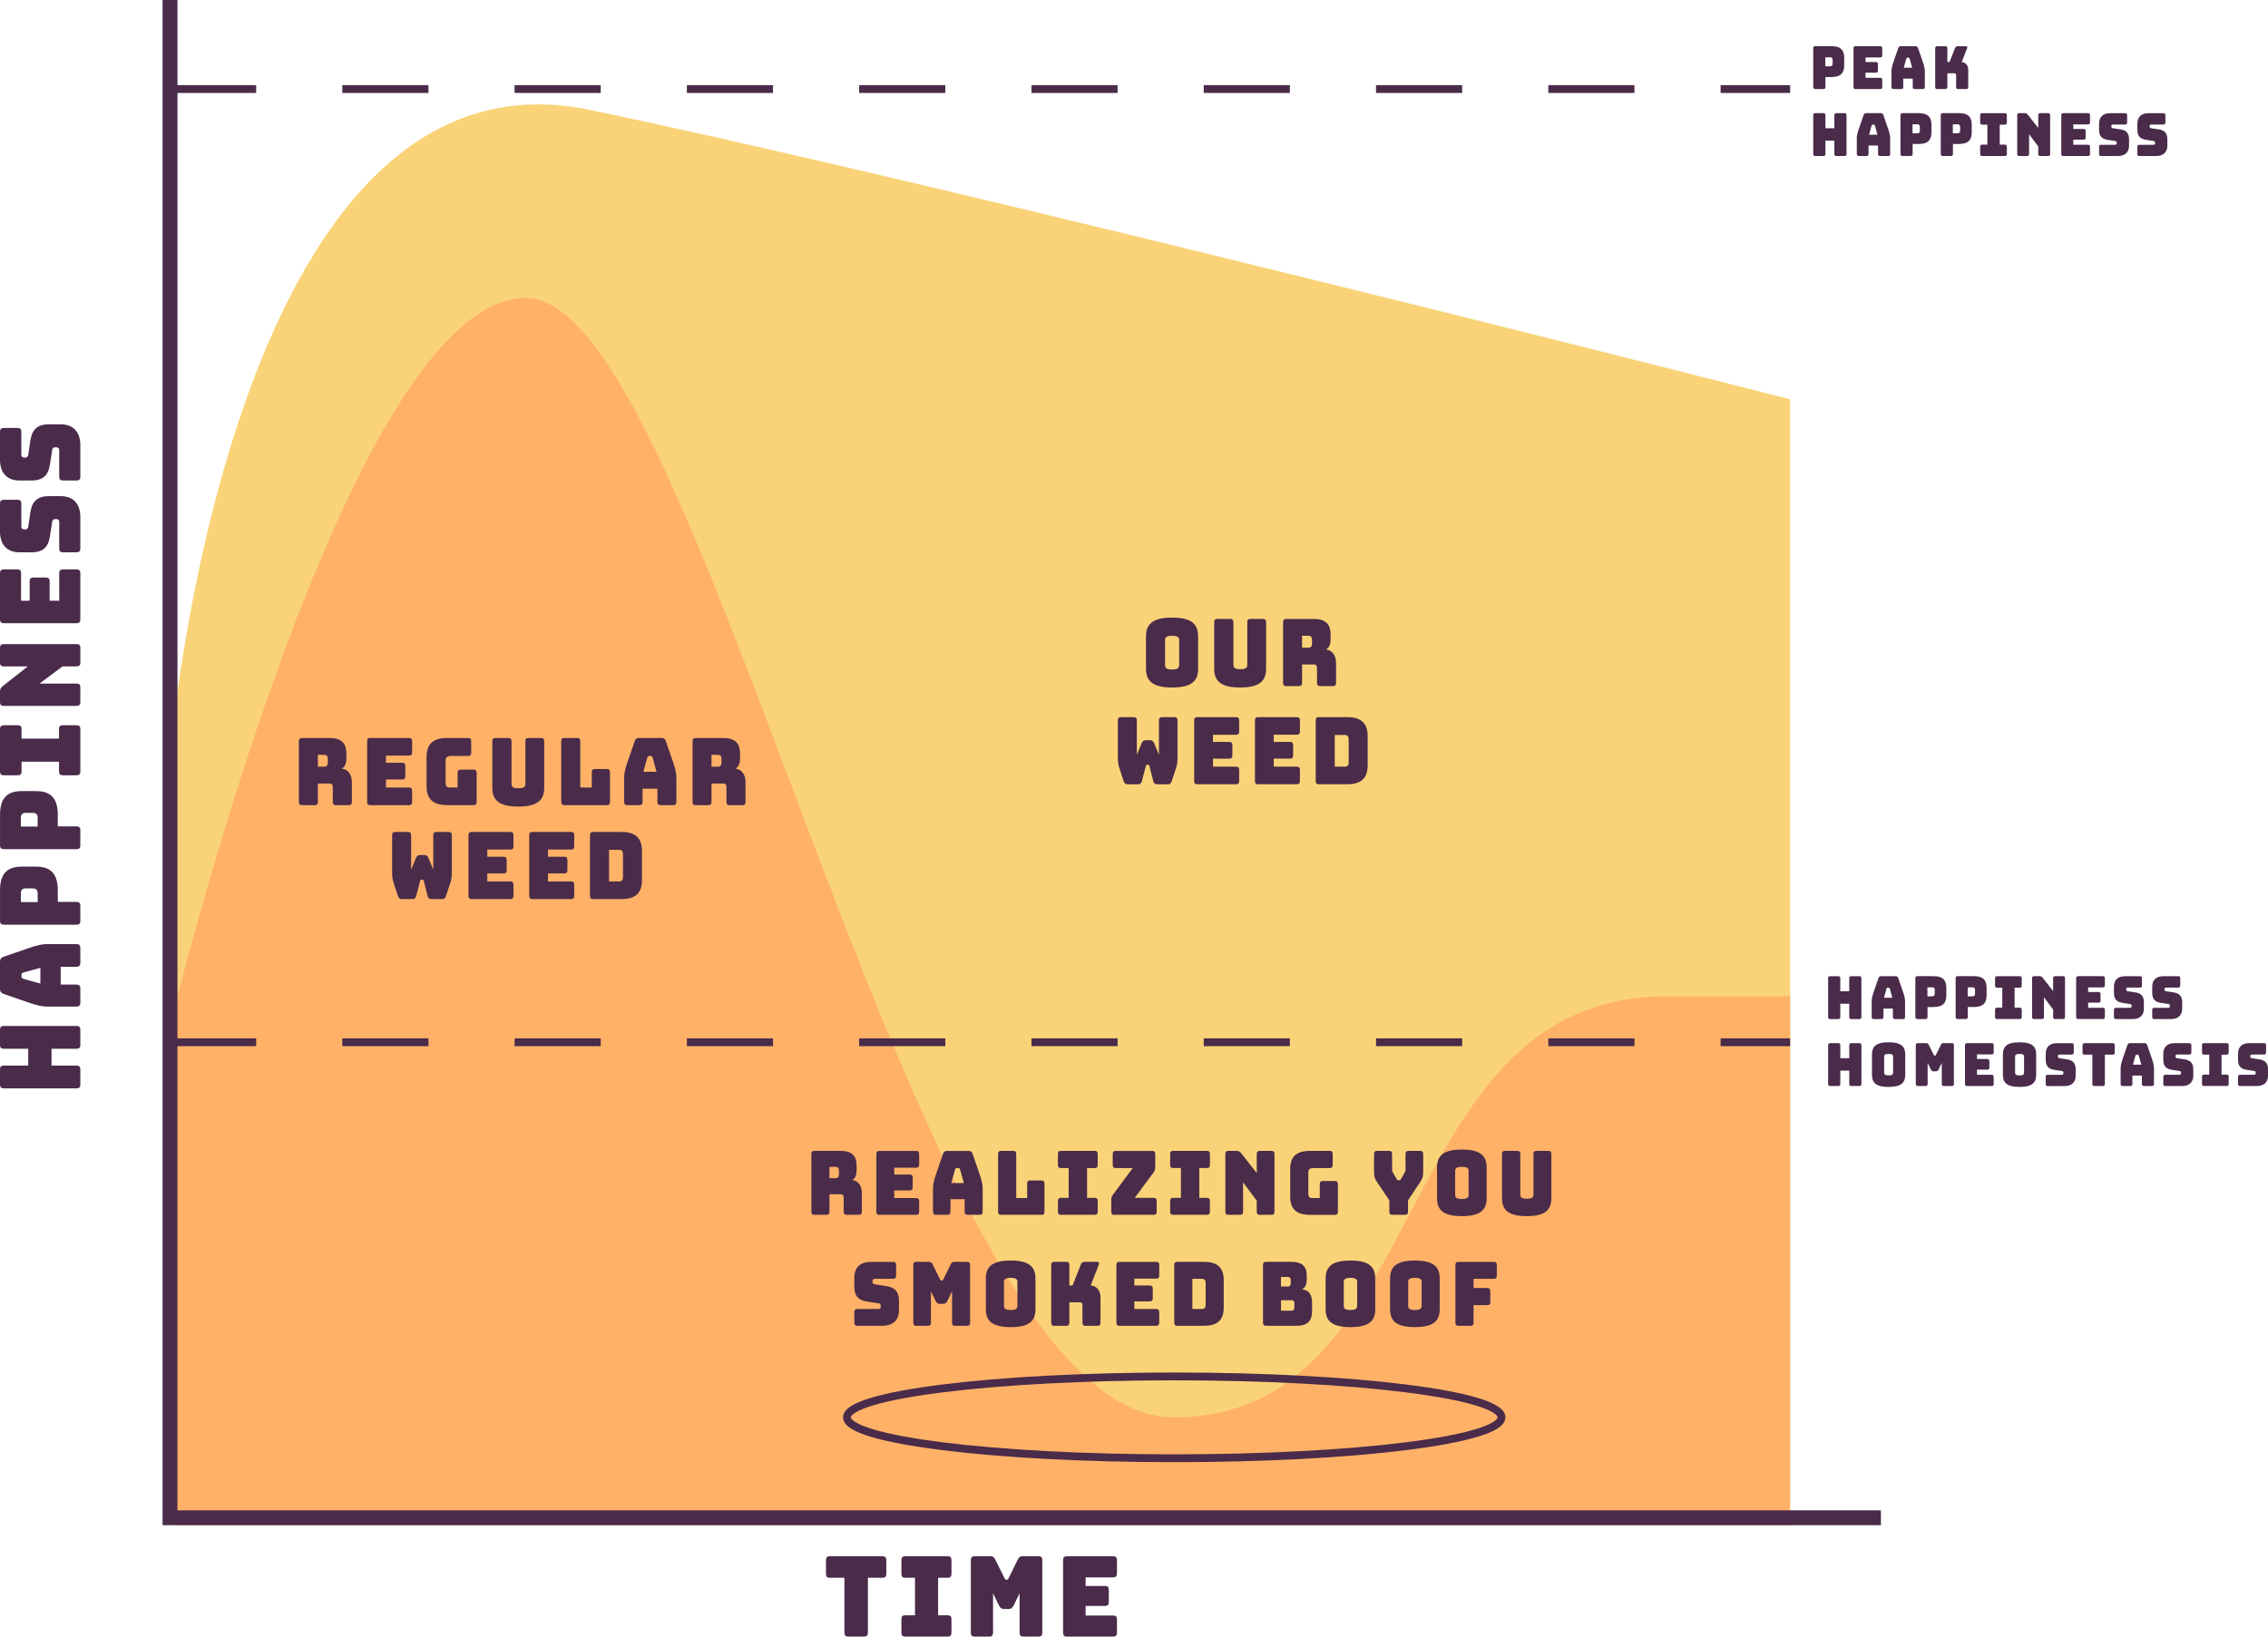 <?xml version="1.0" encoding="UTF-8"?><svg id="Layer_2" xmlns="http://www.w3.org/2000/svg" viewBox="0 0 868.83 627.13"><defs><style>.cls-1{fill:#fad378;}.cls-2{fill:#4a2b4a;}.cls-3{fill:#ffb267;}.cls-4{fill:none;stroke:#4a2b4a;stroke-miterlimit:10;stroke-width:3px;}</style></defs><g id="Layer_1-2"><g><path class="cls-1" d="M65.13,289.7S87.4,13.29,226.01,42.12s459.76,110.88,459.76,110.88v430.45H65.13V289.7Z"/><path class="cls-3" d="M65.13,393.14S132.44,114.16,201.43,114.16s147.55,428.96,248.13,428.96,81.41-161.34,189-161.34h47.21v202.67H67.84l-2.71-191.32Z"/><path class="cls-2" d="M67.98,0h-5.7V584.45H720.54v-5.7H67.98V0ZM29.23,393.14H1.54c-1.07,0-1.54,.42-1.54,1.39v5.97c0,.96,.47,1.39,1.54,1.39H10.81v6.43H1.54c-1.07,0-1.54,.42-1.54,1.39v5.97c0,.96,.47,1.39,1.54,1.39H29.23c1.07,0,1.54-.42,1.54-1.39v-5.97c0-.96-.47-1.39-1.54-1.39h-9.49v-6.43h9.49c1.07,0,1.54-.42,1.54-1.39v-5.97c0-.96-.47-1.39-1.54-1.39Zm0-31.37h-11.28c-1.71,0-3.85,.46-6.84,1.5l-9.7,3.35c-.98,.31-1.41,.92-1.41,1.93v10.36c0,1.04,.43,1.66,1.41,1.96l9.7,3.35c2.99,1.04,5.13,1.5,6.84,1.5h11.28c1.07,0,1.54-.42,1.54-1.39v-5.66c0-.96-.47-1.39-1.54-1.39h-5.98v-6.81h5.98c1.07,0,1.54-.46,1.54-1.5v-5.81c0-.96-.47-1.39-1.54-1.39Zm-13.76,15.13l-6.5-1.81c-.51-.19-.73-.42-.73-.73v-.96c0-.31,.21-.54,.73-.73l6.5-1.81v6.04Zm13.76-31.29h-7.09v-4.43c0-7.01-3.38-9.09-8.33-9.09h-5.47c-4.96,0-8.33,2.08-8.33,9.09v11.78c0,.96,.47,1.39,1.54,1.39H29.23c1.07,0,1.54-.42,1.54-1.39v-5.97c0-.96-.47-1.39-1.54-1.39Zm-14.79,.08H7.99v-3.47c0-1.5,.98-1.81,2.09-1.81h2.26c1.11,0,2.09,.31,2.09,1.81v3.47Zm14.79-29.02h-7.09v-4.43c0-7.01-3.38-9.09-8.33-9.09h-5.47c-4.96,0-8.33,2.08-8.33,9.09v11.78c0,.96,.47,1.39,1.54,1.39H29.23c1.07,0,1.54-.42,1.54-1.39v-5.97c0-.96-.47-1.39-1.54-1.39Zm-14.79,.08H7.99v-3.47c0-1.5,.98-1.81,2.09-1.81h2.26c1.11,0,2.09,.31,2.09,1.81v3.47Zm14.79-38.84h-5.09c-1.07,0-1.54,.42-1.54,1.39v3.73H8.25v-3.73c0-.96-.47-1.39-1.54-1.39H1.54c-1.07,0-1.54,.42-1.54,1.39v16.4c0,.96,.47,1.39,1.54,1.39H6.71c1.07,0,1.54-.42,1.54-1.39v-3.81h14.36v3.81c0,.96,.47,1.39,1.54,1.39h5.09c1.07,0,1.54-.42,1.54-1.39v-16.4c0-.96-.47-1.39-1.54-1.39Zm0-31.1H1.54c-1.07,0-1.54,.42-1.54,1.39v5.78c0,.96,.47,1.39,1.54,1.39H10.64l-9.49,7.47c-.85,.65-1.15,1.27-1.15,2.27v4c0,.96,.47,1.39,1.54,1.39H29.23c1.07,0,1.54-.42,1.54-1.39v-5.78c0-.96-.47-1.39-1.54-1.39H15.13l8.85-6.58h5.26c1.07,0,1.54-.42,1.54-1.39v-5.78c0-.96-.47-1.39-1.54-1.39Zm0-28.63h-5c-1.07,0-1.54,.42-1.54,1.39v10.63h-3.68v-7.51c0-.96-.47-1.39-1.54-1.39h-4.57c-1.07,0-1.54,.42-1.54,1.39v7.51h-3.29v-10.63c0-.96-.47-1.39-1.54-1.39H1.54c-1.07,0-1.54,.42-1.54,1.39v17.86c0,.96,.47,1.39,1.54,1.39H29.23c1.07,0,1.54-.42,1.54-1.39v-17.86c0-.96-.47-1.39-1.54-1.39Zm-5.98-28.06h-4.49c-4.79,0-6.5,2.39-7.09,6.01l-.85,5.74c-.09,.65-.6,1.04-1.37,1.04s-1.28-.39-1.28-1.04v-8.97c0-.96-.47-1.39-1.54-1.39H1.54c-1.07,0-1.54,.42-1.54,1.39v10.78c0,5.01,2.65,7.97,7.52,7.97h4.49c4.79,0,6.5-2.35,7.09-5.97l.9-5.78c.09-.65,.47-1,1.45-1,.68,0,1.24,.35,1.24,1v10.36c0,.96,.47,1.39,1.54,1.39h5c1.07,0,1.54-.42,1.54-1.39v-12.17c0-4.97-2.65-7.97-7.52-7.97Zm0-27.52h-4.49c-4.79,0-6.5,2.39-7.09,6.01l-.85,5.74c-.09,.65-.6,1.04-1.37,1.04s-1.28-.38-1.28-1.04v-8.97c0-.96-.47-1.39-1.54-1.39H1.54c-1.07,0-1.54,.42-1.54,1.39v10.78c0,5.01,2.65,7.97,7.52,7.97h4.49c4.79,0,6.5-2.35,7.09-5.97l.9-5.78c.09-.65,.47-1,1.45-1,.68,0,1.24,.35,1.24,1v10.36c0,.96,.47,1.39,1.54,1.39h5c1.07,0,1.54-.42,1.54-1.39v-12.17c0-4.97-2.65-7.97-7.52-7.97Zm314.88,433.75h-20.32c-.96,0-1.39,.47-1.39,1.54v5.17c0,1.07,.42,1.54,1.39,1.54h5.66v20.99c0,1.07,.42,1.54,1.39,1.54h6.23c.96,0,1.39-.47,1.39-1.54v-20.99h5.66c.96,0,1.39-.47,1.39-1.54v-5.17c0-1.07-.42-1.54-1.39-1.54Zm24.97,0h-16.39c-.96,0-1.39,.47-1.39,1.54v5.17c0,1.07,.42,1.54,1.39,1.54h3.81v14.37h-3.81c-.96,0-1.39,.47-1.39,1.54v5.09c0,1.07,.42,1.54,1.39,1.54h16.39c.96,0,1.39-.47,1.39-1.54v-5.09c0-1.07-.42-1.54-1.39-1.54h-3.73v-14.37h3.73c.96,0,1.39-.47,1.39-1.54v-5.17c0-1.07-.42-1.54-1.39-1.54Zm34.78,0h-6.23c-.81,0-1.31,.34-1.77,1.28l-3.42,6.97c-.27,.51-.38,.73-.69,.73h-.35c-.31,0-.42-.21-.69-.73l-3.46-6.97c-.46-.94-.96-1.28-1.77-1.28h-6.2c-.96,0-1.39,.47-1.39,1.54v27.71c0,1.07,.42,1.54,1.39,1.54h5.73c.96,0,1.39-.47,1.39-1.54v-15.05l2.27,4.66c.46,.98,1.04,1.37,2.04,1.37h1.54c1,0,1.58-.38,2.04-1.37l2.27-4.66v15.05c0,1.07,.38,1.54,1.39,1.54h5.93c.96,0,1.39-.47,1.39-1.54v-27.71c0-1.07-.42-1.54-1.39-1.54Zm28.62,0h-17.86c-.96,0-1.39,.47-1.39,1.54v27.71c0,1.07,.42,1.54,1.39,1.54h17.86c.96,0,1.39-.47,1.39-1.54v-5c0-1.07-.42-1.54-1.39-1.54h-10.62v-3.68h7.5c.96,0,1.39-.47,1.39-1.54v-4.57c0-1.07-.42-1.54-1.39-1.54h-7.5v-3.29h10.62c.96,0,1.39-.47,1.39-1.54v-5c0-1.07-.42-1.54-1.39-1.54Zm282.66-180.19h3.18c.51,0,.74-.25,.74-.82v-14.78c0-.57-.23-.82-.74-.82h-3.18c-.51,0-.74,.25-.74,.82v4.95h-3.43v-4.95c0-.57-.23-.82-.74-.82h-3.18c-.51,0-.74,.25-.74,.82v14.78c0,.57,.23,.82,.74,.82h3.18c.51,0,.74-.25,.74-.82v-5.06h3.43v5.06c0,.57,.23,.82,.74,.82Zm14.34-16.76c-5.13,0-6.38,1.89-6.38,4.68v7.78c0,2.78,1.25,4.65,6.38,4.65s6.36-1.87,6.36-4.65v-7.78c0-2.78-1.23-4.68-6.36-4.68Zm1.72,11.63c0,.62-.23,1.07-1.72,1.07s-1.72-.46-1.72-1.07v-6.13c0-.59,.25-1.05,1.72-1.05s1.72,.46,1.72,1.05v6.13Zm22.53-11.29h-3.32c-.43,0-.7,.18-.94,.68l-1.83,3.72c-.14,.27-.21,.39-.37,.39h-.18c-.16,0-.23-.11-.37-.39l-1.85-3.72c-.25-.5-.51-.68-.94-.68h-3.3c-.51,0-.74,.25-.74,.82v14.78c0,.57,.23,.82,.74,.82h3.06c.51,0,.74-.25,.74-.82v-8.03l1.21,2.49c.25,.52,.55,.73,1.09,.73h.82c.53,0,.84-.21,1.09-.73l1.21-2.49v8.03c0,.57,.21,.82,.74,.82h3.16c.51,0,.74-.25,.74-.82v-14.78c0-.57-.23-.82-.74-.82Zm15.26,0h-9.52c-.51,0-.74,.25-.74,.82v14.78c0,.57,.23,.82,.74,.82h9.52c.51,0,.74-.25,.74-.82v-2.67c0-.57-.23-.82-.74-.82h-5.66v-1.96h4c.51,0,.74-.25,.74-.82v-2.44c0-.57-.23-.82-.74-.82h-4v-1.76h5.66c.51,0,.74-.25,.74-.82v-2.67c0-.57-.23-.82-.74-.82Zm10.65-.34c-5.13,0-6.38,1.89-6.38,4.68v7.78c0,2.78,1.25,4.65,6.38,4.65s6.36-1.87,6.36-4.65v-7.78c0-2.78-1.23-4.68-6.36-4.68Zm1.72,11.63c0,.62-.23,1.07-1.72,1.07s-1.72-.46-1.72-1.07v-6.13c0-.59,.25-1.05,1.72-1.05s1.72,.46,1.72,1.05v6.13Zm16.58-5.06l-3.06-.46c-.35-.05-.55-.32-.55-.73s.21-.68,.55-.68h4.78c.51,0,.74-.25,.74-.82v-2.71c0-.57-.23-.82-.74-.82h-5.75c-2.67,0-4.25,1.41-4.25,4.01v2.39c0,2.55,1.25,3.47,3.18,3.79l3.08,.48c.35,.05,.53,.25,.53,.78,0,.36-.18,.66-.53,.66h-5.52c-.51,0-.74,.25-.74,.82v2.67c0,.57,.23,.82,.74,.82h6.49c2.65,0,4.25-1.41,4.25-4.01v-2.39c0-2.55-1.27-3.47-3.2-3.79Zm17.4-6.23h-10.84c-.51,0-.74,.25-.74,.82v2.76c0,.57,.23,.82,.74,.82h3.02v11.2c0,.57,.23,.82,.74,.82h3.32c.51,0,.74-.25,.74-.82v-11.2h3.02c.51,0,.74-.25,.74-.82v-2.76c0-.57-.23-.82-.74-.82Zm13.21,.75c-.16-.52-.49-.75-1.03-.75h-5.52c-.55,0-.88,.23-1.05,.75l-1.79,5.18c-.55,1.6-.8,2.74-.8,3.65v6.02c0,.57,.23,.82,.74,.82h3.02c.51,0,.74-.25,.74-.82v-3.19h3.63v3.19c0,.57,.25,.82,.8,.82h3.1c.51,0,.74-.25,.74-.82v-6.02c0-.91-.25-2.05-.8-3.65l-1.79-5.18Zm-5.48,7.5l.96-3.47c.1-.27,.23-.39,.39-.39h.51c.16,0,.29,.11,.39,.39l.96,3.47h-3.22Zm19.92-2.03l-3.06-.46c-.35-.05-.55-.32-.55-.73s.21-.68,.55-.68h4.78c.51,0,.74-.25,.74-.82v-2.71c0-.57-.23-.82-.74-.82h-5.75c-2.67,0-4.25,1.41-4.25,4.01v2.39c0,2.55,1.25,3.47,3.18,3.79l3.08,.48c.35,.05,.53,.25,.53,.78,0,.36-.18,.66-.53,.66h-5.52c-.51,0-.74,.25-.74,.82v2.67c0,.57,.23,.82,.74,.82h6.49c2.65,0,4.25-1.41,4.25-4.01v-2.39c0-2.55-1.27-3.47-3.2-3.79Zm16.02-6.23h-8.74c-.51,0-.74,.25-.74,.82v2.76c0,.57,.23,.82,.74,.82h2.03v7.66h-2.03c-.51,0-.74,.25-.74,.82v2.71c0,.57,.23,.82,.74,.82h8.74c.51,0,.74-.25,.74-.82v-2.71c0-.57-.23-.82-.74-.82h-1.99v-7.66h1.99c.51,0,.74-.25,.74-.82v-2.76c0-.57-.23-.82-.74-.82Zm12.6,6.23l-3.06-.46c-.35-.05-.55-.32-.55-.73s.21-.68,.55-.68h4.78c.51,0,.74-.25,.74-.82v-2.71c0-.57-.23-.82-.74-.82h-5.75c-2.67,0-4.25,1.41-4.25,4.01v2.39c0,2.55,1.25,3.47,3.18,3.79l3.08,.48c.35,.05,.53,.25,.53,.78,0,.36-.18,.66-.53,.66h-5.52c-.51,0-.74,.25-.74,.82v2.67c0,.57,.23,.82,.74,.82h6.49c2.65,0,4.25-1.41,4.25-4.01v-2.39c0-2.55-1.27-3.47-3.2-3.79Zm-160.65-31.06c0-.57-.23-.82-.74-.82h-3.18c-.51,0-.74,.25-.74,.82v14.78c0,.57,.23,.82,.74,.82h3.18c.51,0,.74-.25,.74-.82v-5.06h3.43v5.06c0,.57,.23,.82,.74,.82h3.18c.51,0,.74-.25,.74-.82v-14.78c0-.57-.23-.82-.74-.82h-3.18c-.51,0-.74,.25-.74,.82v4.95h-3.43v-4.95Zm20.97,15.6h3.1c.51,0,.74-.25,.74-.82v-6.02c0-.91-.25-2.05-.8-3.65l-1.79-5.18c-.16-.52-.49-.75-1.03-.75h-5.52c-.55,0-.88,.23-1.05,.75l-1.79,5.18c-.55,1.6-.8,2.74-.8,3.65v6.02c0,.57,.23,.82,.74,.82h3.02c.51,0,.74-.25,.74-.82v-3.19h3.63v3.19c0,.57,.25,.82,.8,.82Zm-4.23-8.16l.96-3.47c.1-.27,.23-.39,.39-.39h.51c.16,0,.29,.11,.39,.39l.96,3.47h-3.22Zm12.76,8.16h3.18c.51,0,.74-.25,.74-.82v-3.79h2.36c3.73,0,4.84-1.8,4.84-4.45v-2.92c0-2.65-1.11-4.45-4.84-4.45h-6.28c-.51,0-.74,.25-.74,.82v14.78c0,.57,.23,.82,.74,.82Zm3.88-12.16h1.85c.8,0,.96,.52,.96,1.12v1.21c0,.59-.16,1.12-.96,1.12h-1.85v-3.44Zm15.47,11.33v-3.79h2.36c3.73,0,4.84-1.8,4.84-4.45v-2.92c0-2.65-1.11-4.45-4.84-4.45h-6.28c-.51,0-.74,.25-.74,.82v14.78c0,.57,.23,.82,.74,.82h3.18c.51,0,.74-.25,.74-.82Zm-.04-11.33h1.85c.8,0,.96,.52,.96,1.12v1.21c0,.59-.16,1.12-.96,1.12h-1.85v-3.44Zm20.7,11.33v-2.71c0-.57-.23-.82-.74-.82h-1.99v-7.66h1.99c.51,0,.74-.25,.74-.82v-2.76c0-.57-.23-.82-.74-.82h-8.74c-.51,0-.74,.25-.74,.82v2.76c0,.57,.23,.82,.74,.82h2.03v7.66h-2.03c-.51,0-.74,.25-.74,.82v2.71c0,.57,.23,.82,.74,.82h8.74c.51,0,.74-.25,.74-.82Zm12.02,0c0,.57,.23,.82,.74,.82h3.08c.51,0,.74-.25,.74-.82v-14.78c0-.57-.23-.82-.74-.82h-3.08c-.51,0-.74,.25-.74,.82v4.86l-3.98-5.06c-.35-.46-.68-.62-1.21-.62h-2.13c-.51,0-.74,.25-.74,.82v14.78c0,.57,.23,.82,.74,.82h3.08c.51,0,.74-.25,.74-.82v-7.53l3.51,4.72v2.81Zm19.82,0v-2.67c0-.57-.23-.82-.74-.82h-5.66v-1.96h4c.51,0,.74-.25,.74-.82v-2.44c0-.57-.23-.82-.74-.82h-4v-1.76h5.66c.51,0,.74-.25,.74-.82v-2.67c0-.57-.23-.82-.74-.82h-9.52c-.51,0-.74,.25-.74,.82v14.78c0,.57,.23,.82,.74,.82h9.52c.51,0,.74-.25,.74-.82Zm14.96-3.19v-2.39c0-2.55-1.27-3.47-3.2-3.79l-3.06-.46c-.35-.05-.55-.32-.55-.73s.21-.68,.55-.68h4.78c.51,0,.74-.25,.74-.82v-2.71c0-.57-.23-.82-.74-.82h-5.75c-2.67,0-4.25,1.41-4.25,4.01v2.39c0,2.55,1.25,3.47,3.18,3.79l3.08,.48c.35,.05,.53,.25,.53,.78,0,.36-.18,.66-.53,.66h-5.52c-.51,0-.74,.25-.74,.82v2.67c0,.57,.23,.82,.74,.82h6.49c2.65,0,4.25-1.41,4.25-4.01Zm14.67,0v-2.39c0-2.55-1.27-3.47-3.2-3.79l-3.06-.46c-.35-.05-.55-.32-.55-.73s.21-.68,.55-.68h4.78c.51,0,.74-.25,.74-.82v-2.71c0-.57-.23-.82-.74-.82h-5.75c-2.67,0-4.25,1.41-4.25,4.01v2.39c0,2.55,1.25,3.47,3.18,3.79l3.08,.48c.35,.05,.53,.25,.53,.78,0,.36-.18,.66-.53,.66h-5.52c-.51,0-.74,.25-.74,.82v2.67c0,.57,.23,.82,.74,.82h6.49c2.65,0,4.25-1.41,4.25-4.01ZM115.66,308.53h4.95c.8,0,1.16-.39,1.16-1.29v-7h4.5c.9,0,1.22,.46,1.22,1.54v5.47c0,.89,.35,1.29,1.16,1.29h4.98c.8,0,1.16-.39,1.16-1.29v-7.57c0-3-1.54-4.9-3.89-5.18,1.35-.64,1.8-2.07,1.8-4.07v-1.64c0-3.54-1.51-5.97-6.33-5.97h-10.71c-.8,0-1.16,.39-1.16,1.29v23.15c0,.89,.35,1.29,1.16,1.29Zm6.11-19.29h2.41c1.13,0,1.41,.71,1.41,1.68v1.21c0,.96-.29,1.68-1.41,1.68h-2.41v-4.57Zm20.03,19.29h14.92c.8,0,1.16-.39,1.16-1.29v-4.18c0-.89-.35-1.29-1.16-1.29h-8.87v-3.07h6.27c.8,0,1.16-.39,1.16-1.29v-3.82c0-.89-.35-1.29-1.16-1.29h-6.27v-2.75h8.87c.8,0,1.16-.39,1.16-1.29v-4.18c0-.89-.35-1.29-1.16-1.29h-14.92c-.8,0-1.16,.39-1.16,1.29v23.15c0,.89,.35,1.29,1.16,1.29Zm29.51,0h10.13c.8,0,1.16-.39,1.16-1.29v-11.04c0-.89-.35-1.29-1.16-1.29h-4.98c-.8,0-1.16,.39-1.16,1.29v5.57h-3.12c-1,0-1.48-.54-1.48-1.75v-8.54c0-1.21,.61-1.79,1.96-1.79h6.69c.8,0,1.16-.39,1.16-1.29v-4.32c0-.89-.35-1.29-1.16-1.29h-8.04c-5.4,0-7.91,2.32-7.91,7.29v11.15c0,4.97,2.51,7.29,7.91,7.29Zm27.23,.54c7.97,0,9.94-2.93,9.94-7.29v-17.69c0-.89-.35-1.29-1.16-1.29h-4.89c-.84,0-1.16,.39-1.16,1.29v16.29c0,.96-.39,1.68-2.67,1.68s-2.64-.71-2.64-1.68v-16.29c0-.89-.35-1.29-1.16-1.29h-5.05c-.8,0-1.16,.39-1.16,1.29v17.69c0,4.36,1.96,7.29,9.94,7.29Zm17.61-.54h16.37c.8,0,1.16-.39,1.16-1.29v-11.26c0-.89-.35-1.29-1.16-1.29h-4.66c-.8,0-1.16,.39-1.16,1.29v5.79h-4.41v-17.69c0-.89-.35-1.29-1.16-1.29h-4.98c-.8,0-1.16,.39-1.16,1.29v23.15c0,.89,.35,1.29,1.16,1.29Zm24.11,0h4.73c.8,0,1.16-.39,1.16-1.29v-5h5.69v5c0,.89,.39,1.29,1.25,1.29h4.86c.8,0,1.16-.39,1.16-1.29v-9.43c0-1.43-.39-3.22-1.25-5.72l-2.8-8.11c-.26-.82-.77-1.18-1.61-1.18h-8.65c-.87,0-1.38,.36-1.64,1.18l-2.8,8.11c-.87,2.5-1.25,4.29-1.25,5.72v9.43c0,.89,.35,1.29,1.16,1.29Zm7.72-18.22c.16-.43,.35-.61,.61-.61h.8c.26,0,.45,.18,.61,.61l1.51,5.43h-5.05l1.51-5.43Zm18.48,18.22h4.95c.8,0,1.16-.39,1.16-1.29v-7h4.5c.9,0,1.22,.46,1.22,1.54v5.47c0,.89,.35,1.29,1.16,1.29h4.98c.8,0,1.16-.39,1.16-1.29v-7.57c0-3-1.54-4.9-3.89-5.18,1.35-.64,1.8-2.07,1.8-4.07v-1.64c0-3.54-1.51-5.97-6.33-5.97h-10.71c-.8,0-1.16,.39-1.16,1.29v23.15c0,.89,.35,1.29,1.16,1.29Zm6.11-19.29h2.41c1.13,0,1.41,.71,1.41,1.68v1.21c0,.96-.29,1.68-1.41,1.68h-2.41v-4.57Zm-115.09,30.85c0-.89-.35-1.29-1.16-1.29h-4.95c-.8,0-1.16,.39-1.16,1.29v13.79c0,1.54,0,2.68,.58,4.43l1.61,4.93c.23,.75,.71,1.29,1.41,1.29h4.24c.68,0,1.16-.36,1.35-1.07l1.51-5.82c.13-.46,.32-.61,.58-.61h.29c.26,0,.45,.14,.58,.61l1.48,5.82c.19,.75,.77,1.07,1.48,1.07h4.28c.68,0,1.06-.57,1.29-1.29l1.61-4.86c.58-1.75,.58-2.89,.58-4.43v-13.86c0-.89-.35-1.29-1.16-1.29h-4.79c-.84,0-1.16,.39-1.16,1.29v13.15l-1.86-4.5c-.35-.82-.87-1.11-1.7-1.11h-1.35c-.84,0-1.35,.29-1.7,1.11l-1.86,4.5v-13.15Zm38.06,5.47c.8,0,1.16-.39,1.16-1.29v-4.18c0-.89-.35-1.29-1.16-1.29h-14.92c-.8,0-1.16,.39-1.16,1.29v23.15c0,.89,.35,1.29,1.16,1.29h14.92c.8,0,1.16-.39,1.16-1.29v-4.18c0-.89-.35-1.29-1.16-1.29h-8.87v-3.07h6.27c.8,0,1.16-.39,1.16-1.29v-3.82c0-.89-.35-1.29-1.16-1.29h-6.27v-2.75h8.87Zm23.27,0c.8,0,1.16-.39,1.16-1.29v-4.18c0-.89-.35-1.29-1.16-1.29h-14.92c-.8,0-1.16,.39-1.16,1.29v23.15c0,.89,.35,1.29,1.16,1.29h14.92c.8,0,1.16-.39,1.16-1.29v-4.18c0-.89-.35-1.29-1.16-1.29h-8.87v-3.07h6.27c.8,0,1.16-.39,1.16-1.29v-3.82c0-.89-.35-1.29-1.16-1.29h-6.27v-2.75h8.87Zm7.2-5.47v23.15c0,.89,.35,1.29,1.16,1.29h10.84c5.4,0,7.91-2.32,7.91-7.29v-11.15c0-4.97-2.51-7.29-7.91-7.29h-10.84c-.8,0-1.16,.39-1.16,1.29Zm7.3,5.54h3.83c1.03,0,1.51,.54,1.51,1.72v8.68c0,1.21-.48,1.75-1.51,1.75h-3.83v-12.15Zm197.09-26.38c.23,.75,.71,1.29,1.41,1.29h4.24c.68,0,1.16-.36,1.35-1.07l1.51-5.82c.13-.46,.32-.61,.58-.61h.29c.26,0,.45,.14,.58,.61l1.48,5.82c.19,.75,.77,1.07,1.48,1.07h4.28c.68,0,1.06-.57,1.29-1.29l1.61-4.86c.58-1.75,.58-2.89,.58-4.43v-13.86c0-.89-.35-1.29-1.16-1.29h-4.79c-.84,0-1.16,.39-1.16,1.29v13.15l-1.86-4.5c-.35-.82-.87-1.11-1.7-1.11h-1.35c-.84,0-1.35,.29-1.7,1.11l-1.86,4.5v-13.15c0-.89-.35-1.29-1.16-1.29h-4.95c-.8,0-1.16,.39-1.16,1.29v13.79c0,1.54,0,2.68,.58,4.43l1.61,4.93Zm44.3,0v-4.18c0-.89-.35-1.29-1.16-1.29h-8.87v-3.07h6.27c.8,0,1.16-.39,1.16-1.29v-3.82c0-.89-.35-1.29-1.16-1.29h-6.27v-2.75h8.87c.8,0,1.16-.39,1.16-1.29v-4.18c0-.89-.35-1.29-1.16-1.29h-14.92c-.8,0-1.16,.39-1.16,1.29v23.15c0,.89,.35,1.29,1.16,1.29h14.92c.8,0,1.16-.39,1.16-1.29Zm22.12-17.69c.8,0,1.16-.39,1.16-1.29v-4.18c0-.89-.35-1.29-1.16-1.29h-14.92c-.8,0-1.16,.39-1.16,1.29v23.15c0,.89,.35,1.29,1.16,1.29h14.92c.8,0,1.16-.39,1.16-1.29v-4.18c0-.89-.35-1.29-1.16-1.29h-8.87v-3.07h6.27c.8,0,1.16-.39,1.16-1.29v-3.82c0-.89-.35-1.29-1.16-1.29h-6.27v-2.75h8.87Zm7.2-5.47v23.15c0,.89,.35,1.29,1.16,1.29h10.84c5.4,0,7.91-2.32,7.91-7.29v-11.15c0-4.97-2.51-7.29-7.91-7.29h-10.84c-.8,0-1.16,.39-1.16,1.29Zm7.3,5.54h3.83c1.03,0,1.51,.54,1.51,1.72v8.68c0,1.21-.48,1.75-1.51,1.75h-3.83v-12.15Zm-62.31-18.18c8.04,0,9.97-2.93,9.97-7.29v-12.18c0-4.36-1.93-7.32-9.97-7.32s-10,2.97-10,7.32v12.18c0,4.36,1.96,7.29,10,7.29Zm-2.7-18.19c0-.93,.39-1.64,2.7-1.64s2.7,.71,2.7,1.64v9.61c0,.96-.35,1.68-2.7,1.68s-2.7-.71-2.7-1.68v-9.61Zm28.77,18.19c7.97,0,9.94-2.93,9.94-7.29v-17.69c0-.89-.35-1.29-1.16-1.29h-4.89c-.84,0-1.16,.39-1.16,1.29v16.29c0,.96-.39,1.68-2.67,1.68s-2.64-.71-2.64-1.68v-16.29c0-.89-.35-1.29-1.16-1.29h-5.05c-.8,0-1.16,.39-1.16,1.29v17.69c0,4.36,1.96,7.29,9.94,7.29Zm17.61-.54h4.95c.8,0,1.16-.39,1.16-1.29v-7h4.5c.9,0,1.22,.46,1.22,1.54v5.47c0,.89,.35,1.29,1.16,1.29h4.98c.8,0,1.16-.39,1.16-1.29v-7.57c0-3-1.54-4.9-3.89-5.18,1.35-.64,1.8-2.07,1.8-4.07v-1.64c0-3.54-1.51-5.97-6.33-5.97h-10.71c-.8,0-1.16,.39-1.16,1.29v23.15c0,.89,.35,1.29,1.16,1.29Zm6.11-19.29h2.41c1.13,0,1.41,.71,1.41,1.68v1.21c0,.96-.29,1.68-1.41,1.68h-2.41v-4.57Zm-171.52,245.9v3.57c0,3.81,1.87,5.17,4.75,5.65l4.59,.71c.52,.07,.8,.37,.8,1.16,0,.54-.28,.99-.8,.99h-8.24c-.77,0-1.1,.37-1.1,1.23v3.98c0,.85,.34,1.23,1.1,1.23h9.67c3.95,0,6.34-2.11,6.34-5.99v-3.57c0-3.81-1.9-5.17-4.78-5.65l-4.56-.68c-.52-.07-.83-.48-.83-1.09s.31-1.02,.83-1.02h7.13c.77,0,1.1-.37,1.1-1.22v-4.05c0-.85-.34-1.22-1.1-1.22h-8.57c-3.98,0-6.34,2.11-6.34,5.99Zm22.59-4.76v22.05c0,.85,.34,1.23,1.1,1.23h4.56c.77,0,1.1-.37,1.1-1.23v-11.98l1.81,3.71c.37,.78,.83,1.09,1.62,1.09h1.22c.8,0,1.26-.31,1.62-1.09l1.81-3.71v11.98c0,.85,.31,1.23,1.1,1.23h4.72c.77,0,1.1-.37,1.1-1.23v-22.05c0-.85-.34-1.22-1.1-1.22h-4.96c-.64,0-1.04,.27-1.41,1.02l-2.72,5.55c-.21,.41-.31,.58-.55,.58h-.28c-.25,0-.34-.17-.55-.58l-2.76-5.55c-.37-.75-.77-1.02-1.41-1.02h-4.93c-.77,0-1.1,.37-1.1,1.22Zm37.31,23.79c7.65,0,9.49-2.79,9.49-6.94v-11.6c0-4.15-1.84-6.98-9.49-6.98s-9.52,2.82-9.52,6.98v11.6c0,4.15,1.87,6.94,9.52,6.94Zm-2.57-17.32c0-.88,.37-1.57,2.57-1.57s2.57,.68,2.57,1.57v9.15c0,.92-.34,1.6-2.57,1.6s-2.57-.68-2.57-1.6v-9.15Zm19.19,16.81h4.75c.77,0,1.1-.37,1.1-1.23v-7.79h4.04c.64,0,.98,.41,.98,1.16v6.64c0,.85,.34,1.23,1.1,1.23h4.71c.77,0,1.1-.37,1.1-1.23v-9.6c0-2.72-1.47-4.49-3.77-4.63l3.12-7.93c.28-.71,.03-1.12-.67-1.12h-4.71c-.8,0-1.22,.31-1.53,1.12l-3.15,7.93h-1.22v-7.83c0-.85-.34-1.22-1.1-1.22h-4.75c-.77,0-1.1,.37-1.1,1.22v22.05c0,.85,.34,1.23,1.1,1.23Zm39.18-18.07c.77,0,1.1-.37,1.1-1.22v-3.98c0-.85-.34-1.22-1.1-1.22h-14.21c-.77,0-1.1,.37-1.1,1.22v22.05c0,.85,.34,1.23,1.1,1.23h14.21c.77,0,1.1-.37,1.1-1.23v-3.98c0-.85-.34-1.23-1.1-1.23h-8.45v-2.93h5.97c.77,0,1.1-.37,1.1-1.22v-3.64c0-.85-.34-1.22-1.1-1.22h-5.97v-2.62h8.45Zm7.95,18.07h10.32c5.14,0,7.53-2.21,7.53-6.94v-10.62c0-4.73-2.39-6.94-7.53-6.94h-10.32c-.77,0-1.1,.37-1.1,1.22v22.05c0,.85,.34,1.23,1.1,1.23Zm5.85-18h3.64c.98,0,1.44,.51,1.44,1.63v8.27c0,1.16-.46,1.67-1.44,1.67h-3.64v-11.57Zm28.15,18h11.76c4.07,0,5.94-1.77,5.94-5.58v-3.13c0-3.33-1.22-5-3.86-5.27,1.22-.58,1.81-1.77,1.81-3.68v-1.63c0-3.57-1.87-5.21-5.88-5.21h-9.77c-.77,0-1.1,.37-1.1,1.22v22.05c0,.85,.34,1.23,1.1,1.23Zm5.79-18.72h2.6c.8,0,1.16,.44,1.16,1.36v.95c0,.92-.37,1.36-1.16,1.36h-2.6v-3.68Zm0,8.92h3.98c.8,0,1.16,.41,1.16,1.33v1.33c0,.92-.37,1.36-1.16,1.36h-3.98v-4.02Zm17.1-8.23v11.6c0,4.15,1.87,6.94,9.52,6.94s9.49-2.79,9.49-6.94v-11.6c0-4.15-1.84-6.98-9.49-6.98s-9.52,2.82-9.52,6.98Zm12.09,1.22v9.15c0,.92-.34,1.6-2.57,1.6s-2.57-.68-2.57-1.6v-9.15c0-.88,.37-1.57,2.57-1.57s2.57,.68,2.57,1.57Zm12.6-1.22v11.6c0,4.15,1.87,6.94,9.52,6.94s9.49-2.79,9.49-6.94v-11.6c0-4.15-1.84-6.98-9.49-6.98s-9.52,2.82-9.52,6.98Zm12.09,1.22v9.15c0,.92-.34,1.6-2.57,1.6s-2.57-.68-2.57-1.6v-9.15c0-.88,.37-1.57,2.57-1.57s2.57,.68,2.57,1.57Zm12.94-6.47v22.05c0,.85,.34,1.23,1.1,1.23h4.75c.77,0,1.1-.37,1.1-1.23v-6.7h5.33c.77,0,1.1-.37,1.1-1.23v-4.08c0-.85-.34-1.23-1.1-1.23h-5.33v-3.54h7.81c.77,0,1.1-.37,1.1-1.22v-4.05c0-.85-.34-1.22-1.1-1.22h-13.66c-.77,0-1.1,.37-1.1,1.22Zm-245.61-19.25h4.72c.77,0,1.1-.37,1.1-1.22v-6.67h4.29c.86,0,1.16,.44,1.16,1.46v5.21c0,.85,.34,1.22,1.1,1.22h4.75c.77,0,1.1-.37,1.1-1.22v-7.21c0-2.86-1.47-4.66-3.7-4.93,1.29-.61,1.71-1.97,1.71-3.88v-1.57c0-3.37-1.44-5.68-6.03-5.68h-10.2c-.77,0-1.1,.37-1.1,1.22v22.05c0,.85,.34,1.22,1.1,1.22Zm5.82-18.38h2.3c1.07,0,1.35,.68,1.35,1.6v1.16c0,.92-.28,1.6-1.35,1.6h-2.3v-4.36Zm19.06,18.38h14.21c.77,0,1.1-.37,1.1-1.22v-3.98c0-.85-.34-1.22-1.1-1.22h-8.45v-2.93h5.97c.77,0,1.1-.37,1.1-1.23v-3.64c0-.85-.34-1.22-1.1-1.22h-5.97v-2.62h8.45c.77,0,1.1-.37,1.1-1.22v-3.98c0-.85-.34-1.22-1.1-1.22h-14.21c-.77,0-1.1,.37-1.1,1.22v22.05c0,.85,.34,1.22,1.1,1.22Zm21.7,0h4.5c.77,0,1.1-.37,1.1-1.22v-4.76h5.42v4.76c0,.85,.37,1.22,1.19,1.22h4.62c.77,0,1.1-.37,1.1-1.22v-8.98c0-1.36-.37-3.06-1.19-5.44l-2.66-7.72c-.24-.78-.73-1.12-1.53-1.12h-8.24c-.83,0-1.32,.34-1.56,1.12l-2.66,7.72c-.83,2.38-1.19,4.08-1.19,5.44v8.98c0,.85,.34,1.22,1.1,1.22Zm7.35-17.35c.15-.41,.34-.58,.58-.58h.77c.24,0,.43,.17,.58,.58l1.44,5.17h-4.81l1.44-5.17Zm17.59,17.35h15.58c.77,0,1.1-.37,1.1-1.22v-10.72c0-.85-.34-1.23-1.1-1.23h-4.44c-.77,0-1.1,.37-1.1,1.23v5.51h-4.19v-16.84c0-.85-.34-1.22-1.1-1.22h-4.75c-.77,0-1.1,.37-1.1,1.22v22.05c0,.85,.34,1.22,1.1,1.22Zm22.92,0h13.04c.77,0,1.1-.37,1.1-1.22v-4.05c0-.85-.34-1.22-1.1-1.22h-2.97v-11.43h2.97c.77,0,1.1-.37,1.1-1.23v-4.12c0-.85-.34-1.22-1.1-1.22h-13.04c-.77,0-1.1,.37-1.1,1.22v4.12c0,.85,.34,1.23,1.1,1.23h3.03v11.43h-3.03c-.77,0-1.1,.37-1.1,1.22v4.05c0,.85,.34,1.22,1.1,1.22Zm20.44,0h15.19c.77,0,1.1-.37,1.1-1.22v-4.05c0-.85-.34-1.22-1.1-1.22h-7.32l7.1-9.56c.55-.65,.77-1.23,.77-2.14v-5.07c0-.85-.34-1.22-1.1-1.22h-14.08c-.77,0-1.1,.37-1.1,1.22v4.12c0,.85,.34,1.23,1.1,1.23h6.55l-7.44,10.04c-.55,.65-.77,1.23-.77,2.11v4.56c0,.85,.34,1.22,1.1,1.22Zm22.55-6.5c-.77,0-1.1,.37-1.1,1.22v4.05c0,.85,.34,1.22,1.1,1.22h13.04c.77,0,1.1-.37,1.1-1.22v-4.05c0-.85-.34-1.22-1.1-1.22h-2.97v-11.43h2.97c.77,0,1.1-.37,1.1-1.23v-4.12c0-.85-.34-1.22-1.1-1.22h-13.04c-.77,0-1.1,.37-1.1,1.22v4.12c0,.85,.34,1.23,1.1,1.23h3.03v11.43h-3.03Zm33.18,6.5h4.59c.77,0,1.1-.37,1.1-1.22v-22.05c0-.85-.34-1.22-1.1-1.22h-4.59c-.77,0-1.1,.37-1.1,1.22v7.25l-5.94-7.55c-.52-.68-1.01-.92-1.81-.92h-3.18c-.77,0-1.1,.37-1.1,1.22v22.05c0,.85,.34,1.22,1.1,1.22h4.59c.77,0,1.1-.37,1.1-1.22v-11.23l5.24,7.04v4.19c0,.85,.34,1.22,1.1,1.22Zm29.99-1.22v-10.51c0-.85-.34-1.22-1.1-1.22h-4.75c-.77,0-1.1,.37-1.1,1.22v5.31h-2.97c-.95,0-1.41-.51-1.41-1.67v-8.13c0-1.16,.58-1.7,1.87-1.7h6.37c.77,0,1.1-.37,1.1-1.23v-4.12c0-.85-.34-1.22-1.1-1.22h-7.65c-5.14,0-7.53,2.21-7.53,6.94v10.62c0,4.73,2.39,6.94,7.53,6.94h9.64c.77,0,1.1-.37,1.1-1.22Zm19.7-4.36v4.36c0,.85,.31,1.22,1.1,1.22h4.96c.77,0,1.1-.37,1.1-1.22v-4.32l4.65-7.01c.92-1.4,1.16-2.08,1.16-4.19v-6.53c0-.85-.34-1.22-1.1-1.22h-4.56c-.77,0-1.1,.37-1.1,1.22v5.58c0,.48,0,.95-.28,1.43l-1.41,2.45c-.21,.41-.4,.58-.73,.58h-.31c-.34,0-.52-.17-.73-.58l-1.41-2.45c-.28-.48-.28-.95-.28-1.43v-5.58c0-.85-.34-1.22-1.1-1.22h-4.72c-.77,0-1.1,.37-1.1,1.22v6.53c0,2.11,.21,2.79,1.16,4.19l4.68,6.98Zm27.79,6.09c7.65,0,9.49-2.79,9.49-6.94v-11.6c0-4.15-1.84-6.98-9.49-6.98s-9.52,2.82-9.52,6.98v11.6c0,4.15,1.87,6.94,9.52,6.94Zm-2.57-17.32c0-.88,.37-1.57,2.57-1.57s2.57,.68,2.57,1.57v9.15c0,.92-.34,1.6-2.57,1.6s-2.57-.68-2.57-1.6v-9.15Zm27.39,17.32c7.59,0,9.46-2.79,9.46-6.94v-16.84c0-.85-.34-1.22-1.1-1.22h-4.65c-.8,0-1.1,.37-1.1,1.22v15.52c0,.92-.37,1.6-2.54,1.6s-2.51-.68-2.51-1.6v-15.52c0-.85-.34-1.22-1.1-1.22h-4.81c-.77,0-1.1,.37-1.1,1.22v16.84c0,4.15,1.87,6.94,9.46,6.94ZM695.36,59.78h3.18c.51,0,.74-.25,.74-.82v-5.06h3.43v5.06c0,.57,.23,.82,.74,.82h3.18c.51,0,.74-.25,.74-.82v-14.78c0-.57-.23-.82-.74-.82h-3.18c-.51,0-.74,.25-.74,.82v4.95h-3.43v-4.95c0-.57-.23-.82-.74-.82h-3.18c-.51,0-.74,.25-.74,.82v14.78c0,.57,.23,.82,.74,.82Zm19.59-16.42c-.55,0-.88,.23-1.05,.75l-1.79,5.18c-.55,1.6-.8,2.74-.8,3.65v6.02c0,.57,.23,.82,.74,.82h3.02c.51,0,.74-.25,.74-.82v-3.19h3.63v3.19c0,.57,.25,.82,.8,.82h3.1c.51,0,.74-.25,.74-.82v-6.02c0-.91-.25-2.05-.8-3.65l-1.79-5.18c-.16-.52-.49-.75-1.03-.75h-5.52Zm1.07,8.26l.96-3.47c.1-.27,.23-.39,.39-.39h.51c.16,0,.29,.11,.39,.39l.96,3.47h-3.22Zm23.88-.89v-2.92c0-2.65-1.11-4.45-4.84-4.45h-6.28c-.51,0-.74,.25-.74,.82v14.78c0,.57,.23,.82,.74,.82h3.18c.51,0,.74-.25,.74-.82v-3.79h2.36c3.74,0,4.84-1.8,4.84-4.45Zm-7.24,.34v-3.44h1.85c.8,0,.96,.52,.96,1.12v1.21c0,.59-.16,1.12-.96,1.12h-1.85Zm11.55-7.71c-.51,0-.74,.25-.74,.82v14.78c0,.57,.23,.82,.74,.82h3.18c.51,0,.74-.25,.74-.82v-3.79h2.36c3.74,0,4.84-1.8,4.84-4.45v-2.92c0-2.65-1.11-4.45-4.84-4.45h-6.28Zm6.69,5.38v1.21c0,.59-.16,1.12-.96,1.12h-1.85v-3.44h1.85c.8,0,.96,.52,.96,1.12Zm8.41,11.04h8.74c.51,0,.74-.25,.74-.82v-2.71c0-.57-.23-.82-.74-.82h-1.99v-7.66h1.99c.51,0,.74-.25,.74-.82v-2.76c0-.57-.23-.82-.74-.82h-8.74c-.51,0-.74,.25-.74,.82v2.76c0,.57,.23,.82,.74,.82h2.03v7.66h-2.03c-.51,0-.74,.25-.74,.82v2.71c0,.57,.23,.82,.74,.82Zm14.18,0h3.08c.51,0,.74-.25,.74-.82v-7.53l3.51,4.72v2.81c0,.57,.23,.82,.74,.82h3.08c.51,0,.74-.25,.74-.82v-14.78c0-.57-.23-.82-.74-.82h-3.08c-.51,0-.74,.25-.74,.82v4.86l-3.98-5.06c-.35-.46-.68-.62-1.21-.62h-2.13c-.51,0-.74,.25-.74,.82v14.78c0,.57,.23,.82,.74,.82Zm16.89,0h9.52c.51,0,.74-.25,.74-.82v-2.67c0-.57-.23-.82-.74-.82h-5.66v-1.96h4c.51,0,.74-.25,.74-.82v-2.44c0-.57-.23-.82-.74-.82h-4v-1.76h5.66c.51,0,.74-.25,.74-.82v-2.67c0-.57-.23-.82-.74-.82h-9.52c-.51,0-.74,.25-.74,.82v14.78c0,.57,.23,.82,.74,.82Zm14.48,0h6.49c2.65,0,4.25-1.41,4.25-4.01v-2.39c0-2.55-1.27-3.47-3.2-3.79l-3.06-.46c-.35-.05-.55-.32-.55-.73s.21-.68,.55-.68h4.78c.51,0,.74-.25,.74-.82v-2.71c0-.57-.23-.82-.74-.82h-5.75c-2.67,0-4.25,1.41-4.25,4.01v2.39c0,2.55,1.25,3.47,3.18,3.79l3.08,.48c.35,.05,.53,.25,.53,.78,0,.36-.18,.66-.53,.66h-5.52c-.51,0-.74,.25-.74,.82v2.67c0,.57,.23,.82,.74,.82Zm14.67,0h6.49c2.65,0,4.25-1.41,4.25-4.01v-2.39c0-2.55-1.27-3.47-3.2-3.79l-3.06-.46c-.35-.05-.55-.32-.55-.73s.21-.68,.55-.68h4.78c.51,0,.74-.25,.74-.82v-2.71c0-.57-.23-.82-.74-.82h-5.75c-2.67,0-4.25,1.41-4.25,4.01v2.39c0,2.55,1.25,3.47,3.18,3.79l3.08,.48c.35,.05,.53,.25,.53,.78,0,.36-.18,.66-.53,.66h-5.52c-.51,0-.74,.25-.74,.82v2.67c0,.57,.23,.82,.74,.82Zm-124.17-25.66h3.18c.51,0,.74-.25,.74-.82v-3.79h2.36c3.74,0,4.84-1.8,4.84-4.45v-2.92c0-2.65-1.11-4.45-4.84-4.45h-6.28c-.51,0-.74,.25-.74,.82v14.78c0,.57,.23,.82,.74,.82Zm3.88-12.16h1.85c.8,0,.96,.52,.96,1.12v1.21c0,.59-.16,1.12-.96,1.12h-1.85v-3.44Zm11.55,12.16h9.52c.51,0,.74-.25,.74-.82v-2.67c0-.57-.23-.82-.74-.82h-5.66v-1.96h4c.51,0,.74-.25,.74-.82v-2.44c0-.57-.23-.82-.74-.82h-4v-1.76h5.66c.51,0,.74-.25,.74-.82v-2.67c0-.57-.23-.82-.74-.82h-9.52c-.51,0-.74,.25-.74,.82v14.78c0,.57,.23,.82,.74,.82Zm14.55,0h3.02c.51,0,.74-.25,.74-.82v-3.19h3.63v3.19c0,.57,.25,.82,.8,.82h3.1c.51,0,.74-.25,.74-.82v-6.02c0-.91-.25-2.05-.8-3.65l-1.79-5.18c-.16-.52-.49-.75-1.03-.75h-5.52c-.55,0-.88,.23-1.05,.75l-1.79,5.18c-.55,1.6-.8,2.74-.8,3.65v6.02c0,.57,.23,.82,.74,.82Zm4.93-11.63c.1-.27,.23-.39,.39-.39h.51c.16,0,.29,.11,.39,.39l.96,3.47h-3.22l.96-3.47Zm11.8,11.63h3.18c.51,0,.74-.25,.74-.82v-5.22h2.71c.43,0,.66,.27,.66,.78v4.45c0,.57,.23,.82,.74,.82h3.16c.51,0,.74-.25,.74-.82v-6.43c0-1.82-.99-3.01-2.52-3.1l2.09-5.31c.18-.48,.02-.75-.45-.75h-3.16c-.53,0-.82,.21-1.03,.75l-2.11,5.31h-.82v-5.24c0-.57-.23-.82-.74-.82h-3.18c-.51,0-.74,.25-.74,.82v14.78c0,.57,.23,.82,.74,.82Z"/><path class="cls-4" d="M449.82,527.44c69.24,0,125.37,7.02,125.37,15.68s-56.13,15.68-125.37,15.68-125.37-7.02-125.37-15.68,56.13-15.68,125.37-15.68Z"/><path class="cls-2" d="M685.77,35.62h-26.64v-3h26.64v3Zm-59.64,0h-33v-3h33v3Zm-66,0h-33v-3h33v3Zm-66,0h-33v-3h33v3Zm-66,0h-33v-3h33v3Zm-66,0h-33v-3h33v3Zm-66,0h-33v-3h33v3Zm-66,0h-33v-3h33v3Zm-66,0h-33v-3h33v3Zm-66,0h-33v-3h33v3Z"/><path class="cls-2" d="M685.77,400.89h-26.64v-3h26.64v3Zm-59.64,0h-33v-3h33v3Zm-66,0h-33v-3h33v3Zm-66,0h-33v-3h33v3Zm-66,0h-33v-3h33v3Zm-66,0h-33v-3h33v3Zm-66,0h-33v-3h33v3Zm-66,0h-33v-3h33v3Zm-66,0h-33v-3h33v3Zm-66,0h-33v-3h33v3Z"/></g></g></svg>